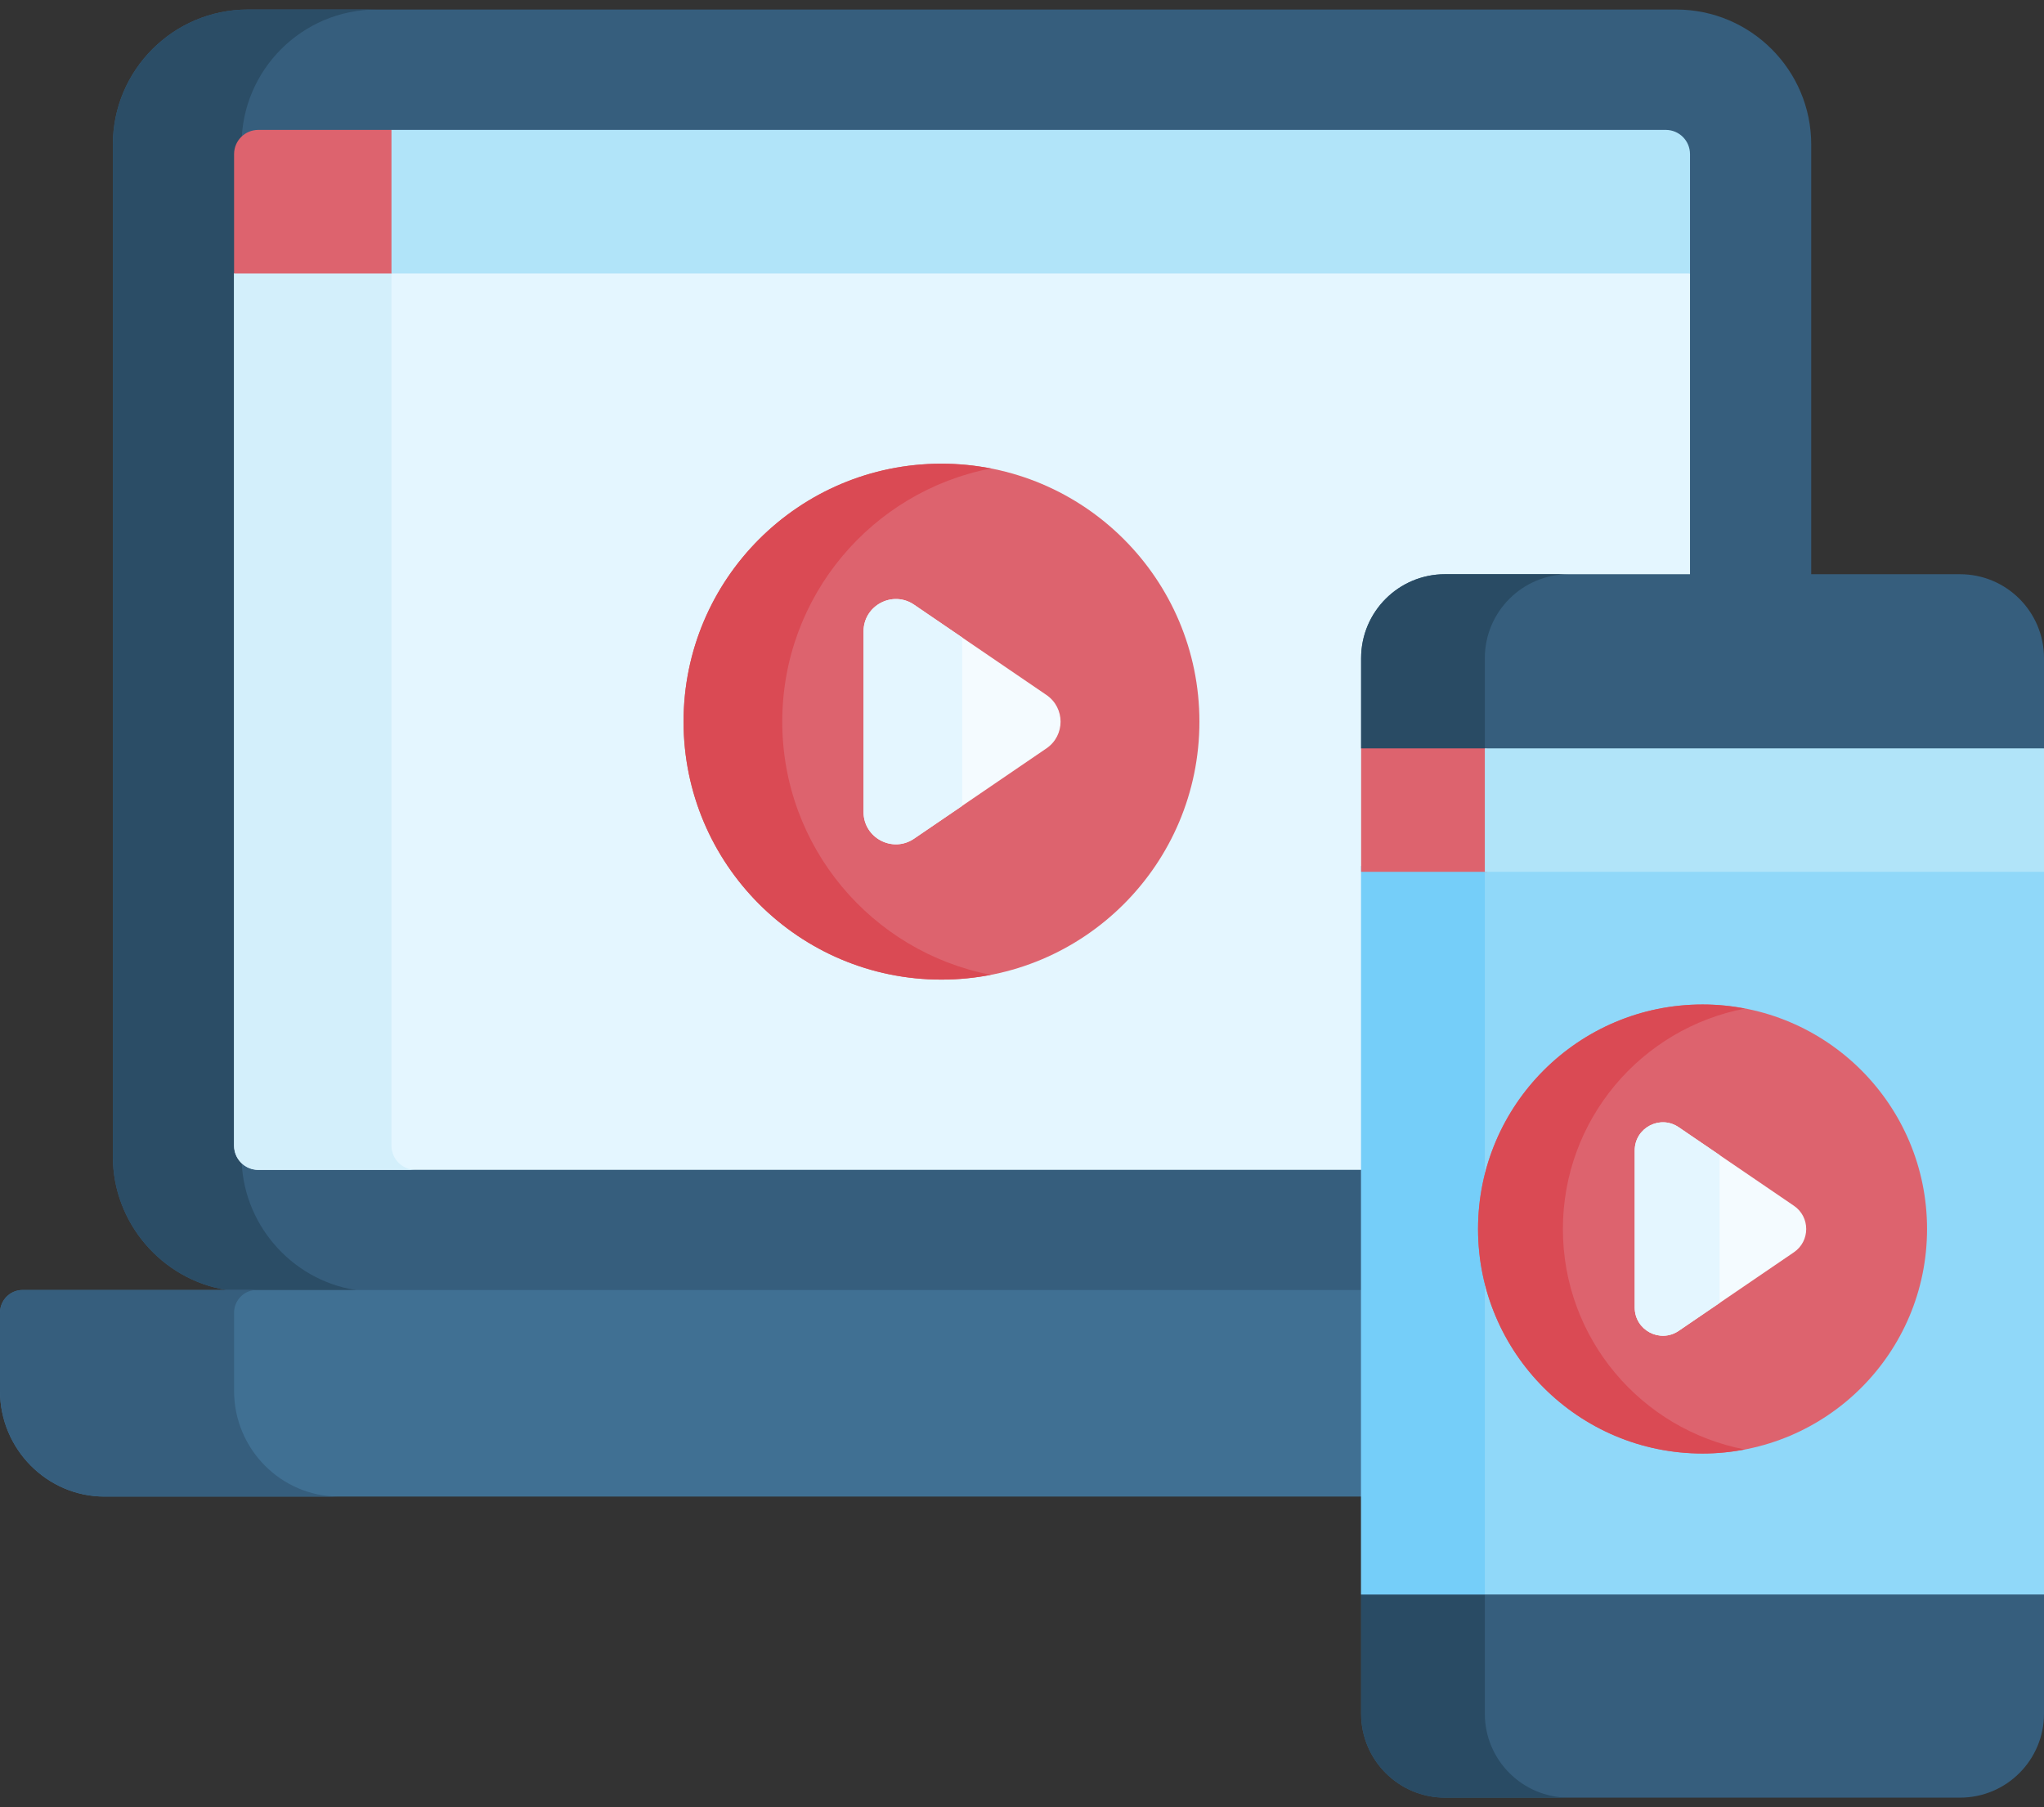 <svg width="69" height="61" viewBox="0 0 69 61" fill="none" xmlns="http://www.w3.org/2000/svg">
  <rect x="0" y="0" width="69" height="61" fill="#333333" stroke="none"/>
  <path d="M56.587 0.322C55.677 0.322 8.629 0.322 8.365 0.322C5.854 0.322 3.81 2.366 3.81 4.877V39.045C3.81 41.267 5.456 43.192 7.647 43.543L8.468 44.198H55.777L57.305 43.543C59.496 43.192 61.142 41.267 61.142 39.045C61.142 37.908 61.142 5.906 61.142 4.877C61.142 2.366 59.099 0.322 56.587 0.322V0.322Z" fill="#365E7D"/>
  <path d="M8.155 39.045V4.877C8.155 2.366 10.199 0.322 12.711 0.322C10.058 0.322 8.414 0.322 8.365 0.322C5.854 0.322 3.81 2.366 3.81 4.877V39.045C3.81 41.267 5.456 43.192 7.647 43.543L8.468 44.198H12.813L11.992 43.543C9.802 43.192 8.155 41.267 8.155 39.045V39.045Z" fill="#2B4D66"/>
  <path d="M56.496 8.369H8.729L7.902 9.232V38.672C7.902 39.123 8.268 39.489 8.72 39.489H56.233C56.684 39.489 57.05 39.123 57.05 38.672C57.05 37.9 57.05 10.125 57.05 9.232L56.496 8.369Z" fill="#E4F6FF"/>
  <path d="M13.215 38.672V9.232L14.042 8.369H8.729L7.902 9.232V38.672C7.902 39.123 8.268 39.489 8.72 39.489H14.032C13.581 39.489 13.215 39.123 13.215 38.672Z" fill="#D3EFFB"/>
  <path d="M13.215 4.385H8.72C8.268 4.385 7.902 4.751 7.902 5.202V9.232H13.215L13.564 8.859V4.644L13.215 4.385Z" fill="#DD636E"/>
  <path d="M56.233 4.385C54.122 4.385 14.888 4.385 13.215 4.385V9.232H57.05V5.202C57.05 4.751 56.684 4.385 56.233 4.385V4.385Z" fill="#B1E4F9"/>
  <path d="M64.192 43.545H0.761C0.341 43.545 0 43.889 0 44.313V46.955C0 48.915 1.588 50.518 3.529 50.518H61.423C63.364 50.518 64.952 48.915 64.952 46.955V44.313C64.952 43.889 64.612 43.545 64.192 43.545Z" fill="#407093"/>
  <path d="M7.902 46.953V44.311C7.902 43.887 8.243 43.543 8.663 43.543H0.761C0.341 43.543 0 43.887 0 44.311V46.953C0 48.913 1.588 50.516 3.529 50.516H11.432C9.491 50.516 7.902 48.913 7.902 46.953V46.953Z" fill="#365E7D"/>
  <path d="M68.276 53.065V25.947L69 25.262C69 23.55 69 22.433 69 22.216C69 20.651 67.731 19.383 66.167 19.383H48.781C47.216 19.383 45.948 20.651 45.948 22.216V25.262L46.758 25.993V53.32L45.948 53.822V57.847C45.948 59.411 47.216 60.68 48.781 60.68H66.167C67.731 60.68 69 59.411 69 57.847C69 57.59 69 56.082 69 53.822L68.276 53.065Z" fill="#365E7D"/>
  <path d="M50.124 57.847V53.821L50.934 53.32V25.993L50.124 25.262V22.216C50.124 20.651 51.393 19.383 52.957 19.383H48.781C47.216 19.383 45.948 20.651 45.948 22.216V25.262L46.758 25.993V53.32L45.948 53.822V57.847C45.948 59.411 47.216 60.68 48.781 60.68H52.957C51.393 60.68 50.124 59.411 50.124 57.847V57.847Z" fill="#294B64"/>
  <path d="M31.782 33.067C36.591 33.067 40.489 29.168 40.489 24.36C40.489 19.551 36.591 15.652 31.782 15.652C26.973 15.652 23.075 19.551 23.075 24.36C23.075 29.168 26.973 33.067 31.782 33.067Z" fill="#DD636E"/>
  <path d="M26.407 24.36C26.407 20.121 29.436 16.591 33.448 15.813C32.908 15.709 32.352 15.652 31.782 15.652C26.973 15.652 23.075 19.551 23.075 24.36C23.075 29.168 26.973 33.067 31.782 33.067C32.352 33.067 32.908 33.01 33.448 32.906C29.436 32.128 26.407 28.599 26.407 24.36V24.36Z" fill="#DA4A54"/>
  <path d="M35.325 23.459L30.857 20.412C30.133 19.918 29.151 20.437 29.151 21.314V27.408C29.151 28.285 30.133 28.803 30.857 28.309L35.325 25.262C35.961 24.829 35.961 23.892 35.325 23.459Z" fill="#F4FBFF"/>
  <path d="M32.483 21.521L30.857 20.412C30.133 19.918 29.151 20.437 29.151 21.314V27.408C29.151 28.285 30.133 28.803 30.857 28.309L32.483 27.201V21.521Z" fill="#E4F6FF"/>
  <path d="M45.948 29.232H69V53.822H45.948V29.232Z" fill="#90D8F9"/>
  <path d="M45.948 29.232H50.124V53.822H45.948V29.232Z" fill="#75CEF9"/>
  <path d="M58.581 58.071H56.367C55.792 58.071 55.326 57.605 55.326 57.029C55.326 56.454 55.792 55.988 56.367 55.988H58.581C59.156 55.988 59.622 56.454 59.622 57.029C59.622 57.605 59.156 58.071 58.581 58.071Z" fill="#365E7D"/>
  <path d="M57.474 49.062C61.659 49.062 65.052 45.67 65.052 41.484C65.052 37.299 61.659 33.906 57.474 33.906C53.288 33.906 49.895 37.299 49.895 41.484C49.895 45.67 53.288 49.062 57.474 49.062Z" fill="#DD636E"/>
  <path d="M52.759 41.486C52.759 37.791 55.405 34.715 58.905 34.045C58.441 33.956 57.963 33.908 57.474 33.908C53.288 33.908 49.895 37.301 49.895 41.486C49.895 45.672 53.288 49.065 57.474 49.065C57.963 49.065 58.441 49.016 58.905 48.928C55.405 48.258 52.759 45.182 52.759 41.486Z" fill="#DA4A54"/>
  <path d="M45.948 25.262H50.194V29.429H45.948V25.262Z" fill="#DD636E"/>
  <path d="M50.124 25.262V29.429H69V25.262C66.706 25.262 52.445 25.262 50.124 25.262V25.262Z" fill="#B1E4F9"/>
  <path d="M60.558 40.701L56.669 38.05C56.039 37.62 55.184 38.071 55.184 38.834V44.138C55.184 44.901 56.039 45.353 56.669 44.923L60.558 42.271C61.111 41.894 61.111 41.078 60.558 40.701Z" fill="#F4FBFF"/>
  <path d="M58.048 38.989L56.669 38.05C56.039 37.62 55.184 38.071 55.184 38.834V44.138C55.184 44.901 56.039 45.353 56.669 44.923L58.048 43.983V38.989Z" fill="#E4F6FF"/>
</svg>
